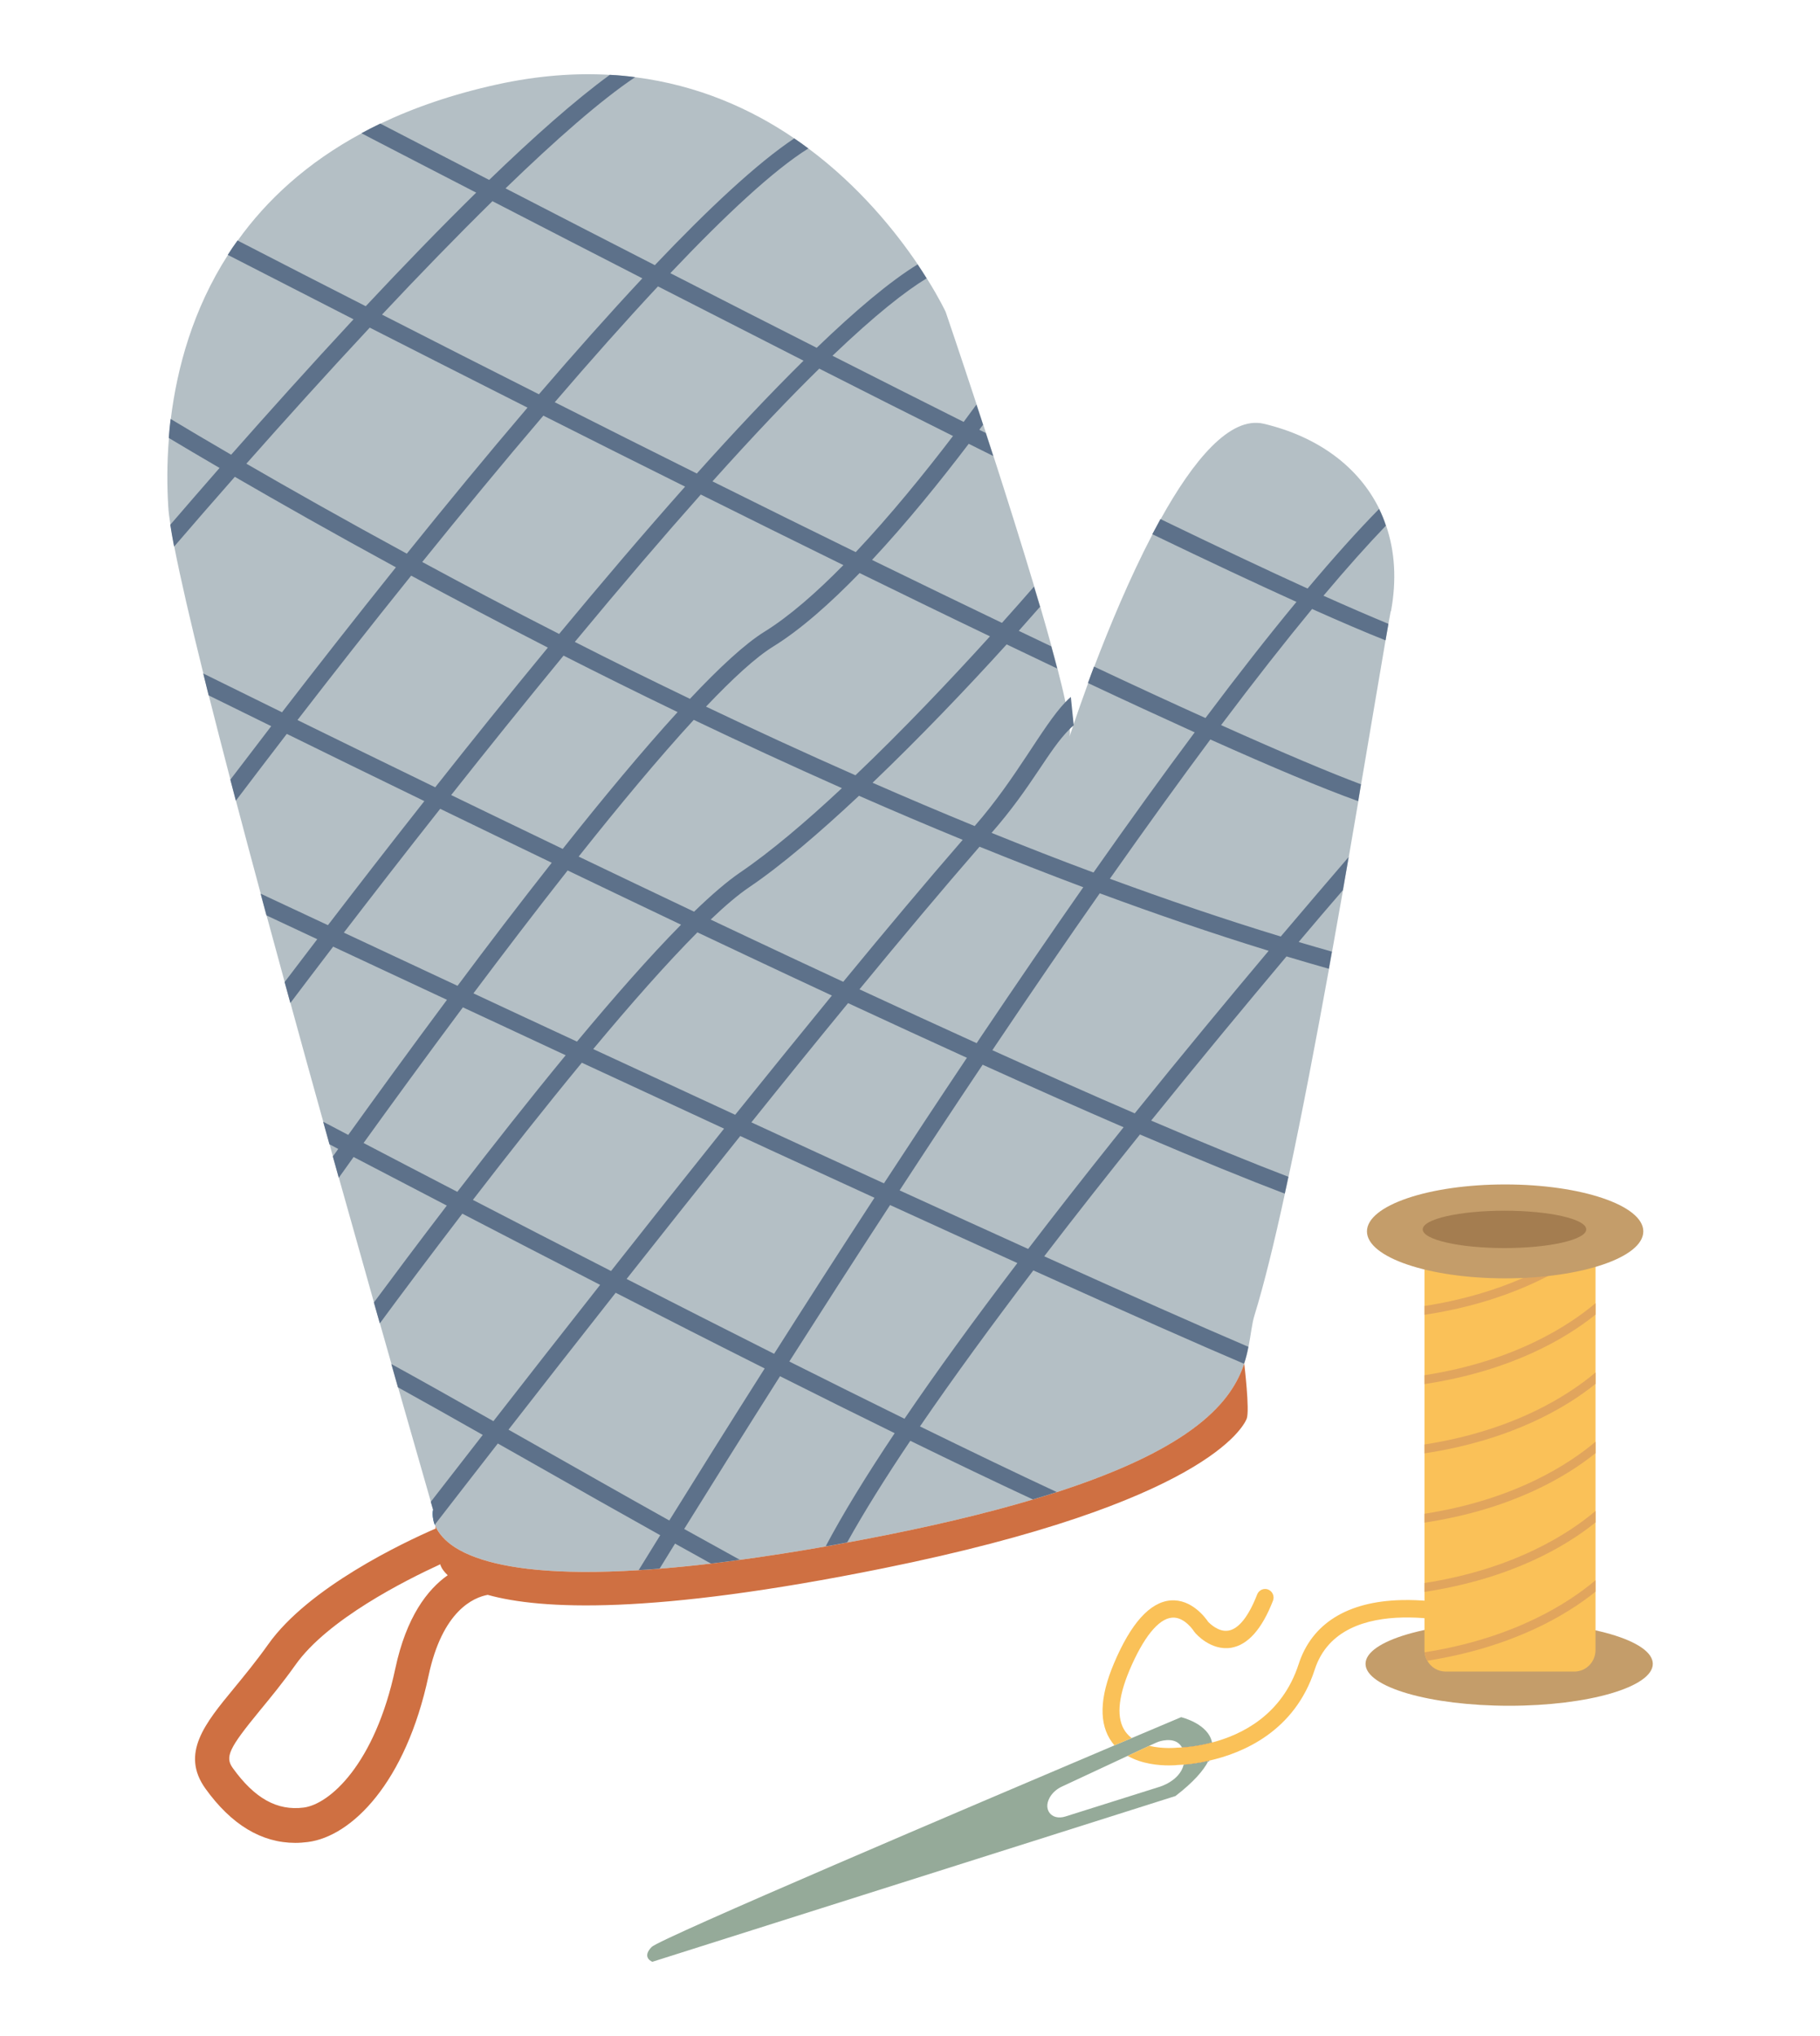 <?xml version="1.0" encoding="UTF-8"?><svg id="Layer_1" xmlns="http://www.w3.org/2000/svg" width="380" height="425" viewBox="0 0 380 425"><defs><style>.cls-1{fill:#fac158;}.cls-2{fill:#0071bb;}.cls-3{fill:#b4bfc5;}.cls-4{fill:#cf7042;}.cls-5{fill:#a47d50;}.cls-6{fill:#c0272d;}.cls-7{fill:#c49d6a;}.cls-8{fill:#e1a55d;}.cls-9{fill:#95aa99;}.cls-10{fill:#5d718a;}</style></defs><path class="cls-3" d="m290.37,127.6c-.14.72-.3,1.59-.48,2.62-.18,1.01-.37,2.15-.6,3.43-1.19,6.87-2.96,17.53-5.1,30.06-.18,1.16-.39,2.33-.58,3.52-.64,3.76-1.31,7.66-2,11.66-.41,2.28-.81,4.59-1.2,6.92-.74,4.21-1.51,8.5-2.28,12.82-.21,1.19-.42,2.39-.64,3.58-2.74,15.06-5.63,30.26-8.45,43.42-.25,1.19-.5,2.37-.76,3.52-2.23,10.25-4.39,19.05-6.34,25.36-.58,1.86-.76,4.1-1.26,6.62v.02c-.21,1.12-.5,2.3-.9,3.52-2.59,7.77-10.22,17.44-39.1,26.79-1.59.51-3.26,1.03-4.99,1.54-9.72,2.89-21.57,5.75-36.05,8.48-.92.18-1.82.34-2.73.51-1.52.29-3.01.56-4.48.81-6.46,1.14-12.43,2.06-17.92,2.8-2.09.29-4.09.54-6.04.78-3.82.45-7.38.8-10.71,1.07-1.51.13-2.96.23-4.37.31-17.41,1.08-27.8-.4-34-2.66-3.54-1.28-5.72-2.84-7.03-4.34-.6-.67-1.03-1.34-1.33-1.97-.05-.11-.11-.22-.14-.33l-.44-3.31-.02-.05c-.04-.13-.19-.69-.46-1.59-.97-3.42-3.45-12.02-6.85-23.91-.44-1.55-.9-3.18-1.38-4.86-.76-2.69-1.58-5.53-2.41-8.48-.41-1.43-.81-2.87-1.24-4.36-2.27-8.04-4.75-16.83-7.33-26.03-.41-1.46-.81-2.95-1.24-4.45-.23-.85-.48-1.68-.71-2.55-.44-1.55-.87-3.11-1.31-4.7-2.27-8.12-4.57-16.45-6.85-24.78-.41-1.46-.8-2.91-1.2-4.37-1.27-4.66-2.55-9.33-3.79-13.92-.41-1.52-.81-3.04-1.22-4.54-1.79-6.63-3.52-13.12-5.17-19.39-.39-1.48-.78-2.95-1.15-4.39-1.61-6.16-3.13-12.07-4.53-17.61-.39-1.55-.76-3.07-1.13-4.57-2.69-10.83-4.8-19.97-6.07-26.48-.32-1.72-.6-3.24-.8-4.56-.25-1.54-.41-2.82-.46-3.8-.25-4.05-.3-8.93.14-14.33.09-1.28.23-2.6.39-3.96,1.31-10.68,4.62-22.88,11.93-34.25.64-1.01,1.31-2.01,2.04-3,6-8.39,14.36-16.2,25.87-22.4,1.27-.69,2.59-1.36,3.93-2.01,6.99-3.34,15.05-6.13,24.31-8.17,8.48-1.86,16.36-2.44,23.62-2.01,1.81.09,3.56.25,5.28.49,13.17,1.68,24.21,6.63,33.22,12.78,1.01.69,1.98,1.37,2.94,2.1,10.61,7.9,18.15,17.28,22.83,24.2.69,1.03,1.31,2.01,1.88,2.91,2.64,4.21,3.93,6.98,3.93,6.98,0,0,2.76,8.08,6.48,19.38.44,1.36.9,2.77,1.38,4.21.18.56.37,1.14.57,1.72.51,1.57,1.03,3.18,1.56,4.81,2.83,8.77,5.86,18.38,8.52,27.26.43,1.43.85,2.84,1.26,4.21.83,2.89,1.63,5.66,2.34,8.26.44,1.61.87,3.16,1.24,4.63.69,2.64,1.26,5.01,1.68,7.05.5,2.35.81,4.27.9,5.6.04.67.02,1.19-.07,1.57.16-.47.39-1.21.73-2.19.05-.16.11-.34.18-.54.69-2.06,1.72-5.01,2.99-8.48.39-1.08.83-2.24,1.27-3.43,3.12-8.19,7.37-18.47,12.17-27.64.57-1.07,1.13-2.13,1.7-3.16,6.76-12.18,14.45-21.56,21.51-19.9,11.33,2.68,19.83,9,24.14,17.79.55,1.12,1.03,2.28,1.42,3.49,1.82,5.31,2.23,11.33,1.01,17.88Z"/><path class="cls-2" d="m90.88,318.45c-.04-.05-.07-.11-.09-.16-.64-1.68-.41-2.96-.35-3.15l.44,3.31Z"/><path class="cls-4" d="m259.77,284.67c-2.59,7.77-10.22,17.44-39.1,26.79-1.59.51-3.26,1.03-4.99,1.54-9.72,2.89-21.57,5.75-36.05,8.48-.92.18-1.82.34-2.73.51-1.52.29-3.01.56-4.48.81-6.46,1.14-12.43,2.06-17.92,2.8-2.09.29-4.09.54-6.04.78-3.82.45-7.38.8-10.71,1.07-1.51.13-2.96.23-4.37.31-17.41,1.08-27.8-.4-34-2.66-3.54-1.28-5.72-2.84-7.03-4.34-.6-.67-1.03-1.34-1.33-1.97-.05-.11-.11-.22-.14-.33l.07.61c-6.66,2.89-26.53,12.27-34.95,24.17-2.53,3.56-5.01,6.56-7.19,9.22-6,7.28-11.17,13.57-5.91,20.9,5.4,7.52,11.7,11.32,18.77,11.32.87,0,1.74-.07,2.62-.18,9.1-1.16,20.42-12.33,25.18-34.67,2.9-13.67,9.44-16.38,12.36-16.92,11,3.07,34.12,4.27,82.61-5.55,67.09-13.57,75.19-29.52,75.86-31.22.67-1.7-.51-11.46-.51-11.46Zm-177.23,63.61c-4.27,20.05-13.78,28.36-19.14,29.03-5.54.7-10.23-1.9-14.79-8.24-1.68-2.33-.83-4.12,5.61-11.97,2.27-2.75,4.83-5.86,7.51-9.63,6.71-9.44,22.84-17.57,30.21-20.95l.02.14s.21.92,1.52,2.15c-4.23,2.98-8.64,8.68-10.94,19.47Z"/><path class="cls-10" d="m289.29,133.65c.23-1.28.42-2.42.6-3.43-3.84-1.59-8.36-3.54-13.56-5.87,4.91-5.84,9.23-10.66,13.03-14.62-.39-1.21-.87-2.37-1.42-3.49-4.5,4.57-9.47,10.12-14.93,16.61-8.59-3.9-18.82-8.75-30.72-14.5-.57,1.03-1.13,2.1-1.7,3.16,11.63,5.6,21.64,10.3,30.1,14.13-5.83,7.05-12.17,15.13-19,24.24-6.87-3.09-14.61-6.67-23.27-10.74-.44,1.19-.89,2.35-1.27,3.43,7.88,3.71,15.37,7.16,22.29,10.3-6.59,8.84-13.63,18.58-21.13,29.26-7.17-2.66-14.27-5.44-21.28-8.28,8.43-9.6,11.88-17.3,16.29-21.65.21-.22.42-.42.66-.61.07-.07.14-.14.21-.2l-.04-.34-.57-5.57c-.39.33-.78.7-1.17,1.12-4.82,5.06-10.15,15.83-18.91,25.83-7.22-2.96-14.34-5.98-21.32-9.04,9.7-9.27,19.6-19.61,28-28.88,3.58,1.72,7.1,3.4,10.55,5.04-.37-1.46-.8-3.02-1.24-4.63-2.2-1.05-4.46-2.13-6.78-3.24,1.54-1.74,3.03-3.42,4.44-5.02-.41-1.37-.83-2.78-1.26-4.21-2.05,2.37-4.3,4.9-6.69,7.57-8.36-4.01-17.39-8.39-27.13-13.14,7.24-7.75,14.27-16.45,20.19-24.24,1.74.87,3.44,1.72,5.12,2.55-.53-1.63-1.04-3.24-1.56-4.81-.44-.22-.9-.45-1.35-.67.27-.36.53-.7.78-1.05-.48-1.45-.94-2.86-1.38-4.21-.85,1.17-1.75,2.37-2.67,3.62-8.61-4.32-17.74-8.91-27.39-13.81,8.92-8.53,15.21-13.45,19.66-16.16-.57-.9-1.19-1.88-1.88-2.91-5.86,3.6-13.05,9.69-21.07,17.41-9.69-4.9-19.87-10.1-30.56-15.58,11.47-12.11,21.57-21.51,28.81-26.03-.96-.72-1.93-1.41-2.94-2.1-7.84,5.24-17.97,14.73-29.11,26.46-9.97-5.1-20.35-10.45-31.17-16.03,10.43-10.1,19.9-18.42,27.06-23.21-1.72-.23-3.47-.4-5.28-.49-7.28,5.3-15.97,13.03-25.2,21.94-7.35-3.8-14.89-7.7-22.63-11.71-.04-.02-.07-.04-.11-.05-1.35.65-2.66,1.32-3.93,2.01.8.42,1.59.83,2.43,1.27,7.38,3.81,14.54,7.54,21.53,11.13-7.56,7.43-15.41,15.54-23.06,23.71-8.64-4.41-17.57-8.97-26.77-13.72-.73.99-1.4,1.99-2.04,3,7.1,3.65,16.04,8.22,26.26,13.45-9.15,9.85-17.96,19.67-25.55,28.27-5.06-2.95-9.31-5.46-12.64-7.47-.16,1.36-.3,2.68-.39,3.96,2.94,1.77,6.5,3.87,10.61,6.27-3.82,4.37-7.3,8.39-10.29,11.86.19,1.32.48,2.84.8,4.56,3.82-4.45,8.09-9.36,12.68-14.57,9.1,5.28,20.51,11.75,33.63,18.89-8.82,11.01-16.98,21.44-23.78,30.26-6.3-3.09-11.85-5.84-16.45-8.1.37,1.5.74,3.02,1.13,4.57,3.84,1.9,8.22,4.05,13.07,6.43-3.22,4.19-6.09,7.95-8.54,11.17.37,1.45.76,2.91,1.15,4.39,3.24-4.28,6.82-8.98,10.64-13.95,8.46,4.16,18.17,8.91,28.72,14.03-7.56,9.58-14.41,18.44-20.13,25.9-4.78-2.24-9.47-4.43-14.06-6.58.41,1.5.81,3.02,1.22,4.54,2.97,1.39,6.53,3.07,10.61,4.97-2.55,3.33-4.83,6.34-6.82,8.95.41,1.46.8,2.91,1.2,4.37,2.41-3.2,5.44-7.18,8.94-11.77,6.85,3.2,14.89,6.96,23.76,11.1-7.9,10.61-15.05,20.46-20.61,28.2-1.89-.99-3.65-1.92-5.24-2.75.44,1.59.87,3.15,1.31,4.7.6.33,1.2.65,1.84.98-.39.54-.76,1.07-1.13,1.57.42,1.5.83,2.98,1.24,4.45.96-1.34,1.98-2.78,3.1-4.34,5.52,2.89,12.13,6.33,19.46,10.14-5.91,7.72-11.17,14.75-15.23,20.23.42,1.48.83,2.93,1.24,4.36,4.3-5.84,10.34-13.9,17.23-22.9,8.8,4.57,18.56,9.62,28.77,14.86-8.15,10.34-15.74,20.05-22.28,28.45-8.89-5.03-15.85-8.93-21.32-11.93.48,1.68.94,3.31,1.38,4.86,5.4,2.98,11.46,6.4,17.71,9.94-4.13,5.3-7.79,10.03-10.85,13.97.27.9.43,1.46.46,1.59l.02.05c-.05.18-.28,1.46.35,3.15,3.47-4.48,7.95-10.27,13.17-16.97,2.34,1.32,4.67,2.64,7.03,3.98,9.47,5.39,18.47,10.47,26.88,15.17-1.66,2.68-3.17,5.1-4.5,7.28,1.42-.07,2.87-.18,4.37-.31.99-1.63,2.07-3.36,3.22-5.22,2.55,1.43,5.05,2.82,7.49,4.16,1.95-.23,3.95-.49,6.04-.78-3.84-2.11-7.74-4.28-11.62-6.43,5.45-8.78,12.27-19.68,20.01-31.89,8.15,4.09,16.2,8.1,23.94,11.89-6.04,9.02-10.85,16.9-14.41,23.62,1.47-.25,2.96-.52,4.48-.81,3.56-6.4,8.04-13.57,13.19-21.22,9.15,4.48,17.81,8.62,25.59,12.24,1.74-.51,3.4-1.03,4.99-1.54-8.39-3.9-18.11-8.59-28.56-13.7,7.05-10.3,15.16-21.37,23.67-32.57,20.52,9.27,34.48,15.44,43.99,19.49.41-1.23.69-2.4.9-3.52v-.02c-10.78-4.61-25.5-11.15-42.62-18.89,6.55-8.55,13.32-17.12,19.99-25.43,12.63,5.4,22.49,9.4,30.23,12.35.27-1.16.51-2.33.76-3.52-7.37-2.82-16.75-6.63-28.65-11.73,10.04-12.45,19.8-24.2,28.26-34.27,2.96.89,5.9,1.75,8.84,2.58.21-1.19.42-2.39.64-3.58-2.32-.65-4.62-1.32-6.94-2.01,3.31-3.92,6.41-7.56,9.23-10.81.39-2.33.8-4.65,1.2-6.92-3.98,4.63-8.8,10.25-14.17,16.59-11.88-3.62-23.83-7.7-35.68-12.06,7.67-10.9,14.64-20.55,20.98-29.07,12.68,5.68,23.3,10.16,30.86,12.87.19-1.19.41-2.37.58-3.52-6.52-2.44-16.13-6.49-29.2-12.35,7.12-9.47,13.42-17.48,19-24.24,5.91,2.64,11.01,4.83,15.3,6.53Zm-84.77,43.09c7.14,2.89,14.38,5.73,21.66,8.46-6.76,9.67-13.87,20.05-21.34,31.16-.32.47-.62.92-.92,1.39-7.53-3.42-15.67-7.16-24.47-11.24,8.96-10.9,17.51-21.08,25.07-29.77Zm-60.47-30.87c-8.46-4.07-16.5-8.04-24.03-11.88,9.88-11.93,18.61-22.11,26.3-30.76,9.88,4.92,19.87,9.87,29.77,14.73-5.65,5.75-11.3,10.7-16.5,13.92-4,2.48-9.37,7.43-15.53,13.99Zm31.73,18.65c-7.58,7.09-14.95,13.32-21.23,17.59-2.73,1.86-6,4.68-9.63,8.19-8.15-3.87-16.22-7.72-24.1-11.5,8.48-10.68,16.79-20.66,24.03-28.54,9.83,4.7,20.2,9.49,30.94,14.26Zm-59.04-32.19c-10.15-5.17-19.73-10.23-28.58-15.02,8.27-10.25,16.84-20.66,25.29-30.55,9.54,4.81,19.48,9.8,29.59,14.82-8.68,9.76-17.58,20.24-26.3,30.75Zm.92,4.52c7.45,3.78,15.42,7.74,23.82,11.79-7.33,8.03-15.6,17.99-23.99,28.56-8.04-3.87-15.85-7.63-23.29-11.24,7.37-9.33,15.33-19.21,23.46-29.1Zm.87,44.85c7.72,3.71,15.65,7.5,23.67,11.32-6.55,6.63-14.06,15.18-21.73,24.4-7.24-3.36-14.47-6.72-21.62-10.07,6.32-8.42,13.01-17.21,19.67-25.65Zm27.09,12.92c3.42,1.63,6.85,3.25,10.29,4.86,6.2,2.93,12.11,5.69,17.78,8.33-6.6,8.06-13.4,16.47-20.19,24.89-9.77-4.52-19.71-9.11-29.64-13.72,7.77-9.33,15.32-17.89,21.76-24.37Zm31.45,14.77c8.92,4.14,17.18,7.94,24.81,11.41-5.9,8.82-11.7,17.61-17.32,26.21-8.96-4.1-18.24-8.37-27.68-12.73,6.78-8.46,13.58-16.85,20.19-24.89Zm23.94-34.09c-7.58,8.73-16.08,18.85-24.95,29.64-6.11-2.84-12.5-5.82-19.23-9-2.82-1.34-5.65-2.66-8.45-3.99,3.05-2.91,5.79-5.24,8.13-6.81,6.59-4.46,14.57-11.28,22.84-19.03,7.08,3.11,14.31,6.18,21.66,9.2Zm5.68-42.46c-8.41,9.27-18.35,19.72-28.08,28.99-10.82-4.77-21.28-9.6-31.2-14.33,5.58-5.87,10.39-10.3,14.01-12.53,5.74-3.54,11.93-9.04,18.06-15.35,9.24,4.52,18.36,8.97,27.22,13.21Zm-35.63-55.89c9.88,5.01,19.18,9.71,27.92,14.06-6,7.86-13.09,16.58-20.31,24.24-9.33-4.57-19.3-9.49-29.91-14.77,8.73-9.74,16.1-17.46,22.29-23.53Zm-33.68-17.17c10.68,5.46,20.81,10.63,30.39,15.51-6.98,6.89-14.52,14.89-22.28,23.55-9.4-4.68-19.28-9.63-29.66-14.88,7.42-8.64,14.7-16.85,21.55-24.18Zm-34.57-17.79c10.91,5.64,21.36,11.01,31.31,16.11-6.96,7.45-14.27,15.67-21.6,24.2-10.41-5.24-21.32-10.79-32.76-16.63,7.79-8.3,15.64-16.39,23.06-23.68Zm-51.37,54.8c8-9.04,16.82-18.82,25.76-28.4,10.02,5.1,21.14,10.74,32.94,16.7-8.57,10.05-17.14,20.46-25.2,30.48-13.05-7.09-24.38-13.5-33.5-18.78Zm10.68,53.5c7.24-9.38,15.3-19.65,23.73-30.13,8.84,4.77,18.42,9.83,28.54,15.02-8.2,9.94-16.17,19.85-23.52,29.16-10.54-5.12-20.26-9.87-28.76-14.04Zm9.67,44.39c5.74-7.47,12.59-16.32,20.12-25.85,7.42,3.62,15.25,7.37,23.29,11.26-6.68,8.48-13.39,17.26-19.67,25.69-8.06-3.76-15.99-7.47-23.73-11.1Zm23.69,54.1c-7.31-3.8-13.92-7.23-19.57-10.19,5.61-7.79,12.82-17.7,20.74-28.32,6.78,3.16,13.97,6.51,21.46,10-7.77,9.44-15.58,19.38-22.63,28.52Zm3.26,1.68c7.1-9.22,14.98-19.21,22.74-28.63,9.6,4.45,19.6,9.09,29.7,13.76-8.06,10.07-16.06,20.14-23.6,29.72-10.18-5.21-19.96-10.23-28.83-14.84Zm41.01,66.93c-9.65-5.39-19.02-10.72-27.06-15.27-2.28-1.3-4.43-2.51-6.52-3.69,6.59-8.46,14.2-18.2,22.38-28.58,10.15,5.21,20.66,10.56,31.11,15.8-7.72,12.16-14.5,23.01-19.92,31.74Zm21.87-34.8c-10.31-5.19-20.72-10.47-30.79-15.62,7.6-9.63,15.64-19.74,23.73-29.84,2.18,1.01,4.34,2.01,6.52,3.02,7.65,3.52,14.8,6.81,21.5,9.87-7.44,11.41-14.5,22.41-20.95,32.57Zm27.23,13.56c-7.76-3.81-15.83-7.84-24.05-11.95,6.5-10.19,13.58-21.24,21.04-32.66,9.85,4.5,18.68,8.53,26.58,12.11-9.17,12.04-17.03,22.88-23.57,32.5Zm43.76-58.37c-6.43,8.06-12.41,15.69-17.94,22.92-8.46-3.83-17.48-7.94-26.84-12.22,5.61-8.6,11.42-17.41,17.34-26.23,11.12,5.04,20.88,9.36,29.43,13.05-.66.83-1.31,1.64-1.98,2.48Zm32.28-39.31c-8.45,10.05-18.1,21.69-27.96,33.93-8.61-3.71-18.45-8.08-29.73-13.18.18-.27.37-.56.55-.83,7.84-11.66,15.1-22.27,21.87-31.92,11.7,4.32,23.52,8.39,35.27,12Z"/><g><ellipse class="cls-7" cx="315.1" cy="347.31" rx="29.99" ry="8.75"/><path class="cls-1" d="m333.13,263.7v80.72c0,2.49-1.97,4.5-4.41,4.5h-26.88c-1.65,0-3.06-.9-3.83-2.26-.3-.52-.5-1.12-.57-1.75-.02-.16-.02-.33-.02-.49v-80.72c0-2.49,1.97-4.5,4.41-4.5h26.88c.66,0,1.27.14,1.82.42.6.25,1.12.67,1.52,1.17.67.78,1.06,1.79,1.06,2.91Z"/><g><path class="cls-8" d="m297.43,287.07v1.84c18.29-2.78,29.66-9.63,35.7-14.5v-2.39c-5.49,4.65-16.88,12.11-35.7,15.04Z"/><path class="cls-8" d="m330.54,259.61c-6.14,4.55-16.86,10.47-33.11,13v1.84c17.26-2.62,28.37-8.89,34.64-13.67-.41-.51-.92-.92-1.52-1.17Z"/><path class="cls-8" d="m297.43,303.37c18.29-2.78,29.66-9.63,35.7-14.5v-2.39c-5.49,4.65-16.88,12.11-35.7,15.04v1.84Z"/><path class="cls-8" d="m297.43,317.83c18.29-2.78,29.66-9.63,35.7-14.5v-2.39c-5.49,4.65-16.88,12.11-35.7,15.04v1.84Z"/><path class="cls-8" d="m297.43,332.29c18.29-2.78,29.66-9.63,35.7-14.5v-2.39c-5.49,4.65-16.88,12.11-35.7,15.04v1.84Z"/><path class="cls-8" d="m298.01,346.66c17.94-2.84,29.15-9.6,35.11-14.41v-2.39c-5.49,4.65-16.86,12.09-35.68,15.04.07.63.27,1.23.57,1.75Z"/></g><g><ellipse class="cls-7" cx="314.26" cy="257.04" rx="28.85" ry="9.8"/><ellipse class="cls-5" cx="314.12" cy="256.62" rx="17.07" ry="3.9"/></g></g><path class="cls-6" d="m253.06,363.73c-2.73.72-5.01.96-6.27,1.03.23.43.41,1.01.48,1.72.07.69.02,1.3-.12,1.86,1.15-.09,2.97-.29,5.17-.8.76-1.48.92-2.75.74-3.81Z"/><path class="cls-9" d="m247.15,368.34c1.15-.09,2.97-.29,5.17-.8-1.01,2.02-3.13,4.46-6.89,7.36l-109.22,34.6s-2.32-.85-.16-3.09c1.68-1.74,67.31-29.64,96.63-42.08,1.27-.54,2.48-1.05,3.59-1.52,6.39-2.71,10.34-4.37,10.34-4.37,0,0,5.7,1.34,6.45,5.3-2.73.72-5.01.96-6.27,1.03-1.17-2.17-3.93-1.52-4.89-1.21-.19.07-.37.14-.55.22l-1.42.65-4.5,2.1-13.72,6.4c-1.03.47-1.98,1.28-2.55,2.3-.74,1.37-.55,2.39-.09,3.09.66.99,1.98,1.3,3.38.85l19.55-6.16s4.27-1.17,5.14-4.65Z"/><g><path class="cls-1" d="m236.27,362.81c-1.12.47-2.32.98-3.59,1.52-.18-.22-.35-.45-.53-.69-2.73-3.76-2.59-9.27.42-16.39,3.54-8.4,7.53-12.83,11.85-13.18,4.37-.33,7.26,3.62,7.83,4.46.34.36,2.2,2.21,4.25,1.84,2.14-.36,4.21-2.98,5.99-7.56.37-.92,1.4-1.37,2.3-1.01.92.38,1.36,1.43.99,2.35-2.3,5.91-5.22,9.2-8.71,9.8-4.27.7-7.44-2.98-7.56-3.15l-.16-.2s-1.98-3.18-4.66-2.93c-2.82.23-5.97,4.14-8.87,10.99-2.46,5.86-2.74,10.16-.83,12.82.37.51.8.94,1.29,1.32Z"/><path class="cls-1" d="m309.55,338.25c-.27.96-1.26,1.5-2.2,1.23-.27-.09-27.38-7.84-32.85,9.04-4.18,12.94-15.09,17.46-22.19,19.03-2.2.51-4.02.7-5.17.8-.62.05-1.04.07-1.24.07-.25.04-.9.09-1.82.09-2.14,0-5.67-.29-8.64-1.99l4.5-2.1c2.85.69,5.63.4,5.67.4l.19-.02c.11,0,.44,0,.99-.04,1.26-.07,3.54-.31,6.27-1.03,6.2-1.61,14.64-5.75,18.08-16.34,2.74-8.48,10.15-13.1,21.43-13.39,8.18-.22,15.46,1.92,15.78,2.01.94.27,1.47,1.28,1.2,2.24Z"/></g></svg>
